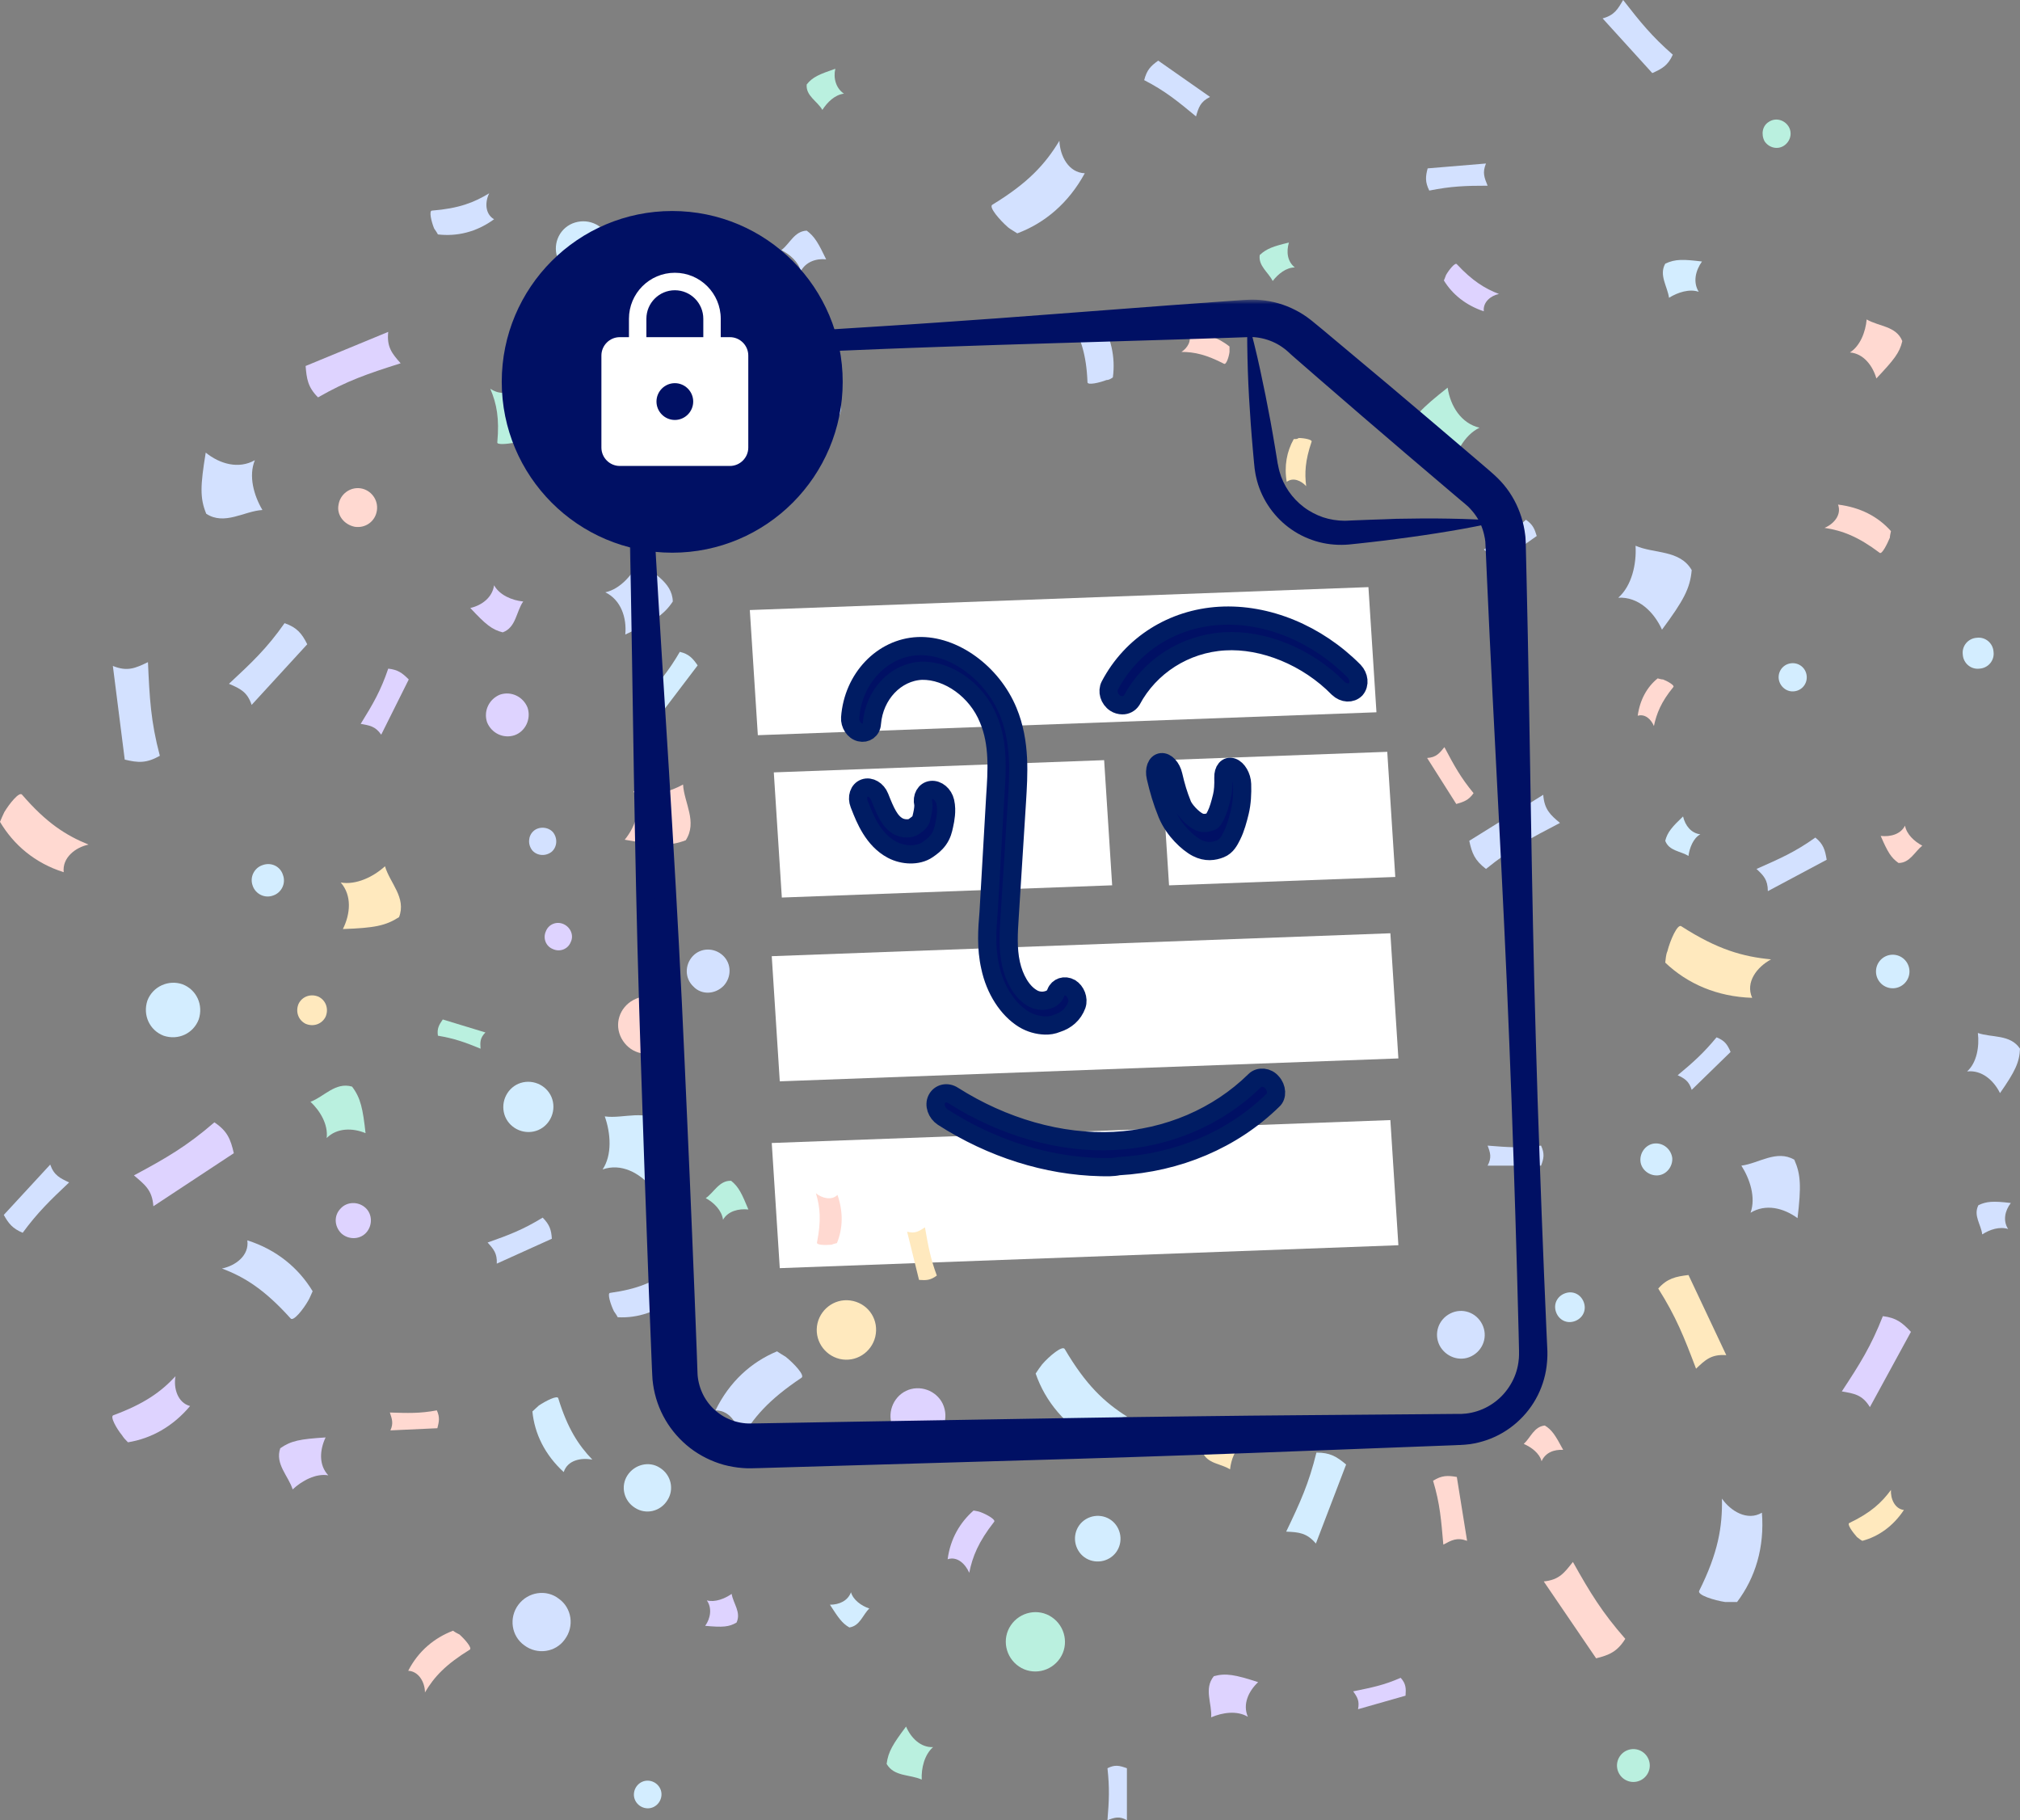 <svg width="222" height="200" viewBox="0 0 222 200" fill="none" xmlns="http://www.w3.org/2000/svg">
<rect x="0" y="0" width="222" height="200" fill="#808080" stroke="none"/>
<rect width="68.054" height="13.779" transform="matrix(0.999 -0.037 0.064 0.998 82.406 67.03)" fill="white"/>
<rect width="68.054" height="13.779" transform="matrix(0.999 -0.037 0.064 0.998 84.816 105.064)" fill="white"/>
<rect width="68.054" height="13.779" transform="matrix(0.999 -0.037 0.064 0.998 84.816 125.59)" fill="white"/>
<rect width="36.34" height="13.779" transform="matrix(0.999 -0.037 0.064 0.998 85.042 84.868)" fill="white"/>
<rect width="24.888" height="13.779" transform="matrix(0.999 -0.037 0.064 0.998 127.598 83.529)" fill="white"/>
<path d="M147.94 160.916L144.617 169.601C143.608 168.412 142.718 168.352 141.353 168.293C142.896 165.08 143.846 162.998 144.676 159.607C146.16 159.607 146.872 160.024 147.94 160.916Z" fill="#D3EDFF"/>
<path d="M200.755 94.468L194.287 97.918C194.287 96.669 193.812 96.193 193.041 95.479C195.592 94.349 197.254 93.635 199.509 92.029C200.399 92.743 200.577 93.397 200.755 94.468Z" fill="#D3E1FF"/>
<path d="M67.888 144.736C70.084 144.855 72.22 144.141 74.179 142.594C73.11 142.059 72.992 140.691 73.407 139.679C71.805 140.869 70.084 141.642 67.058 142.059C66.701 142.059 67.117 143.367 67.473 144.081C67.592 144.26 67.77 144.498 67.888 144.736Z" fill="#D3E1FF"/>
<path d="M57.503 118.918C58.987 118.62 60.47 119.572 60.767 121.059C61.064 122.546 60.114 124.034 58.631 124.331C57.147 124.629 55.663 123.677 55.367 122.19C55.07 120.702 56.02 119.215 57.503 118.918Z" fill="#D3EDFF"/>
<path d="M37.445 132.778C38.157 132.005 39.404 132.005 40.175 132.719C40.947 133.432 40.947 134.682 40.234 135.455C39.522 136.228 38.276 136.228 37.505 135.515C36.733 134.741 36.674 133.551 37.445 132.778Z" fill="#DED3FF"/>
<path d="M33.587 40.214L42.667 36.466C42.489 38.132 43.082 38.846 44.032 39.917C40.471 41.047 38.157 41.82 34.952 43.664C33.825 42.534 33.706 41.642 33.587 40.214Z" fill="#DED3FF"/>
<path d="M97.441 193.814C98.272 195.241 99.993 194.944 101.298 195.539C101.239 194.29 101.595 192.802 102.545 191.97C101.18 192.029 100.112 190.958 99.577 189.709C98.153 191.613 97.619 192.445 97.441 193.814Z" fill="#BAF0DF"/>
<path d="M31.096 96.133C31.452 97.085 30.918 98.096 30.027 98.394C29.078 98.751 28.069 98.215 27.772 97.323C27.416 96.371 27.951 95.36 28.841 95.062C29.79 94.705 30.799 95.181 31.096 96.133Z" fill="#D3EDFF"/>
<path d="M161.473 92.386L169.603 87.329C169.721 88.935 170.374 89.53 171.442 90.422C168.238 92.088 166.101 93.219 163.312 95.479C162.066 94.527 161.769 93.754 161.473 92.386Z" fill="#D3E1FF"/>
<path d="M165.447 74.063C166.16 73.647 167.109 73.944 167.465 74.718C167.88 75.431 167.584 76.383 166.812 76.74C166.1 77.156 165.151 76.859 164.795 76.086C164.439 75.372 164.735 74.48 165.447 74.063Z" fill="#D3EDFF"/>
<path d="M185.566 140.095L189.72 148.9C188.058 148.781 187.405 149.435 186.397 150.387C185.091 146.936 184.201 144.676 182.243 141.582C183.251 140.452 184.142 140.274 185.566 140.095Z" fill="#FFE9BE"/>
<path d="M76.672 73.112L72.696 78.347C72.221 77.335 71.627 77.157 70.737 76.859C72.399 75.015 73.467 73.766 74.713 71.624C75.722 71.862 76.138 72.338 76.672 73.112Z" fill="#D3EDFF"/>
<path d="M175.416 182.213L169.66 173.766C171.381 173.587 171.915 172.814 172.864 171.624C174.763 175.015 176.069 177.156 178.621 180.071C177.73 181.499 176.84 181.856 175.416 182.213Z" fill="#FFD9D1"/>
<path d="M62.725 103.51C62.429 104.283 61.538 104.64 60.767 104.283C59.996 103.986 59.639 103.093 59.996 102.32C60.292 101.547 61.182 101.19 61.954 101.547C62.725 101.904 63.081 102.796 62.725 103.51Z" fill="#DED3FF"/>
<path d="M208.65 94.824C209.896 94.824 210.43 93.575 211.261 92.921C210.371 92.445 209.54 91.671 209.362 90.72C208.887 91.671 207.76 91.969 206.691 91.85C207.463 93.635 207.819 94.23 208.65 94.824Z" fill="#FFD9D1"/>
<path d="M38.691 119.393C36.852 118.858 35.606 120.524 34.122 121.059C35.19 122.07 36.08 123.557 35.902 125.045C37.03 123.914 38.751 123.914 40.175 124.509C39.878 121.832 39.641 120.643 38.691 119.393Z" fill="#BAF0DF"/>
<path d="M181.588 8.031L176.129 2.023C177.434 1.666 177.79 1.011 178.384 0C180.283 2.439 181.529 3.986 183.843 6.008C183.309 7.198 182.657 7.555 181.588 8.031Z" fill="#D3E1FF"/>
<path d="M93.346 178.822C94.533 178.643 94.829 177.394 95.541 176.74C94.651 176.442 93.761 175.788 93.524 174.955C93.168 175.907 92.218 176.323 91.21 176.323C92.1 177.692 92.515 178.346 93.346 178.822Z" fill="#D3EDFF"/>
<path d="M169.364 128.079H163.489C163.963 127.187 163.785 126.651 163.489 125.878C165.744 126.056 167.168 126.175 169.364 125.878C169.779 126.77 169.66 127.306 169.364 128.079Z" fill="#D3E1FF"/>
<path d="M183.784 127.246C183.843 128.198 183.131 129.09 182.181 129.15C181.232 129.209 180.342 128.495 180.283 127.543C180.223 126.592 180.935 125.699 181.885 125.64C182.834 125.58 183.665 126.294 183.784 127.246Z" fill="#D3EDFF"/>
<path d="M138.447 28.019C138.269 29.209 139.397 29.923 139.871 30.875C140.465 30.101 141.355 29.387 142.304 29.387C141.474 28.733 141.355 27.662 141.652 26.651C139.931 27.067 139.219 27.305 138.447 28.019Z" fill="#BAF0DF"/>
<path d="M133.403 184.176C132.276 185.544 133.225 187.21 133.106 188.697C134.353 188.162 135.955 187.924 137.142 188.638C136.548 187.27 137.201 185.842 138.269 184.831C135.717 183.998 134.709 183.819 133.403 184.176Z" fill="#DED3FF"/>
<path d="M65.456 55.026C66.762 56.573 68.601 57.644 70.856 57.941C70.5 56.87 71.39 55.919 72.34 55.562C70.5 55.205 68.898 54.55 66.702 52.766C66.465 52.528 65.871 53.599 65.634 54.312C65.515 54.491 65.456 54.729 65.456 55.026Z" fill="#D3E1FF"/>
<path d="M79.52 41.821C79.876 43.546 81.775 43.903 82.843 44.973C83.258 43.665 84.089 42.237 85.395 41.761C83.97 41.345 83.258 39.857 83.14 38.43C80.825 39.917 80.113 40.571 79.52 41.821Z" fill="#FFD9D1"/>
<path d="M119.338 166.924C120.525 166.211 122.068 166.567 122.78 167.757C123.492 168.947 123.136 170.494 121.949 171.208C120.762 171.921 119.219 171.564 118.507 170.375C117.795 169.185 118.151 167.638 119.338 166.924Z" fill="#D3EDFF"/>
<path d="M0.416 133.492L5.52 127.96C5.935 129.15 6.588 129.447 7.597 129.923C5.52 131.886 4.155 133.195 2.493 135.455C1.366 134.979 0.95 134.444 0.416 133.492Z" fill="#D3E1FF"/>
<path d="M56.554 80.785C55.308 81.201 54.003 80.547 53.528 79.357C53.113 78.108 53.765 76.799 54.952 76.323C56.199 75.907 57.504 76.561 57.979 77.751C58.394 79 57.741 80.369 56.554 80.785Z" fill="#DED3FF"/>
<path d="M85.395 148.483C82.546 149.673 80.173 151.815 78.63 154.968C80.351 154.968 81.241 156.693 81.359 158.299C82.724 155.8 84.505 153.778 88.065 151.398C88.54 151.16 87.234 149.792 86.344 149.078C86.048 148.9 85.751 148.721 85.395 148.483Z" fill="#D3E1FF"/>
<path d="M127.29 6.663L132.986 10.649C131.918 11.184 131.74 11.779 131.444 12.79C129.426 11.125 128.061 9.994 125.747 8.805C126.043 7.674 126.459 7.258 127.29 6.663Z" fill="#D3E1FF"/>
<path d="M25.697 126.711L16.855 132.541C16.736 130.756 15.905 130.161 14.719 129.15C18.279 127.246 20.534 125.937 23.561 123.32C24.985 124.272 25.341 125.164 25.697 126.711Z" fill="#DED3FF"/>
<path d="M160.107 162.285L161.235 169.304C160.107 168.888 159.514 169.245 158.623 169.721C158.386 167.044 158.267 165.259 157.496 162.701C158.445 162.106 159.098 162.106 160.107 162.285Z" fill="#FFD9D1"/>
<path d="M13.709 83.463L12.404 73.171C14.006 73.826 14.896 73.409 16.261 72.755C16.439 76.681 16.558 79.239 17.567 83.046C16.083 83.879 15.193 83.82 13.709 83.463Z" fill="#D3E1FF"/>
<path d="M185.92 62.641C184.615 60.381 181.766 60.857 179.749 59.964C179.867 61.987 179.333 64.367 177.85 65.675C180.045 65.556 181.766 67.222 182.656 69.185C185.03 65.973 185.742 64.664 185.92 62.641Z" fill="#D3E1FF"/>
<path d="M80.944 178.287C81.478 177.156 80.587 176.205 80.409 175.134C79.638 175.669 78.57 176.086 77.68 175.848C78.273 176.68 78.095 177.811 77.502 178.644C79.46 178.822 80.113 178.763 80.944 178.287Z" fill="#DED3FF"/>
<path d="M60.649 136.11L54.596 138.846C54.656 137.716 54.24 137.24 53.587 136.526C55.961 135.693 57.504 135.098 59.64 133.79C60.412 134.563 60.59 135.158 60.649 136.11Z" fill="#D3E1FF"/>
<path d="M183.013 28.971C182.301 30.22 183.25 31.47 183.428 32.719C184.378 32.124 185.683 31.707 186.692 32.064C186.039 30.994 186.336 29.744 187.048 28.733C185.03 28.495 184.14 28.436 183.013 28.971Z" fill="#D3EDFF"/>
<path d="M91.982 136.585C92.635 134.979 92.694 133.194 92.041 131.291C91.388 131.945 90.32 131.648 89.668 131.112C90.142 132.659 90.261 134.146 89.786 136.526C89.727 136.823 90.736 136.823 91.388 136.764C91.507 136.704 91.745 136.645 91.982 136.585Z" fill="#FFD9D1"/>
<path d="M101.001 140.631L99.695 135.336C100.586 135.574 101.001 135.277 101.654 134.86C102.01 136.883 102.247 138.251 102.959 140.155C102.247 140.69 101.773 140.69 101.001 140.631Z" fill="#FFE9BE"/>
<path d="M30.8 159.132C30.206 160.857 31.69 162.166 32.165 163.653C33.174 162.701 34.717 161.868 36.081 162.106C35.013 160.976 35.132 159.31 35.785 157.942C32.996 158.12 31.987 158.299 30.8 159.132Z" fill="#DED3FF"/>
<path d="M44.923 74.658L41.896 80.726C41.243 79.774 40.591 79.715 39.641 79.536C41.006 77.335 41.837 75.907 42.668 73.468C43.736 73.587 44.211 73.944 44.923 74.658Z" fill="#DED3FF"/>
<path d="M34.36 141.88C32.817 139.322 30.384 137.299 27.18 136.288C27.417 137.954 25.874 139.084 24.39 139.381C26.942 140.333 29.138 141.761 31.927 144.854C32.224 145.271 33.351 143.843 33.885 142.891C34.063 142.594 34.182 142.237 34.36 141.88Z" fill="#D3E1FF"/>
<path d="M135.124 38.073C133.937 37.121 132.394 36.526 130.614 36.645C131.029 37.418 130.495 38.251 129.842 38.668C131.267 38.668 132.572 38.965 134.53 39.976C134.768 40.095 135.064 39.203 135.124 38.668C135.124 38.489 135.124 38.251 135.124 38.073Z" fill="#FFD9D1"/>
<path d="M183.012 92.385C183.427 93.516 184.733 93.516 185.563 94.051C185.682 93.159 186.097 92.088 186.869 91.672C185.86 91.553 185.207 90.72 184.97 89.709C183.783 90.839 183.249 91.434 183.012 92.385Z" fill="#D3EDFF"/>
<path d="M33.767 70.791L27.655 77.454C27.18 76.026 26.409 75.669 25.162 75.134C27.655 72.814 29.316 71.267 31.275 68.471C32.639 68.947 33.173 69.602 33.767 70.791Z" fill="#D3E1FF"/>
<path d="M22.669 56.455C24.686 57.763 26.823 56.157 28.84 56.038C27.891 54.432 27.297 52.29 28.01 50.565C26.229 51.577 24.152 50.982 22.61 49.732C22.016 53.361 21.957 54.73 22.669 56.455Z" fill="#D3E1FF"/>
<path d="M158.207 147.829C157.555 146.52 158.089 144.974 159.394 144.319C160.7 143.665 162.243 144.2 162.895 145.509C163.548 146.818 163.014 148.365 161.709 149.019C160.403 149.673 158.86 149.078 158.207 147.829Z" fill="#D3E1FF"/>
<path d="M48.661 112.017L53.349 113.444C52.756 114.039 52.756 114.515 52.815 115.229C51.094 114.515 49.907 114.099 48.127 113.801C48.008 113.028 48.246 112.611 48.661 112.017Z" fill="#BAF0DF"/>
<path d="M207.818 58.358C206.394 56.752 204.436 55.741 202.003 55.443C202.418 56.574 201.528 57.585 200.519 58.001C202.478 58.299 204.198 58.953 206.572 60.738C206.81 60.976 207.403 59.786 207.7 59.072C207.7 58.894 207.759 58.656 207.818 58.358Z" fill="#FFD9D1"/>
<path d="M49.789 179.179C47.771 179.953 45.991 181.38 44.864 183.581C46.05 183.641 46.703 184.89 46.703 185.961C47.712 184.236 49.017 182.867 51.629 181.261C51.925 181.083 51.094 180.131 50.501 179.596C50.264 179.477 50.026 179.358 49.789 179.179Z" fill="#FFD9D1"/>
<path d="M182.181 74.539C180.995 75.491 180.223 76.919 179.986 78.644C180.816 78.406 181.469 79.06 181.766 79.774C182.063 78.406 182.537 77.157 183.902 75.491C184.08 75.312 183.25 74.837 182.775 74.658C182.597 74.658 182.419 74.599 182.181 74.539Z" fill="#FFD9D1"/>
<path d="M122.305 41.464C122.602 39.263 122.127 37.002 120.762 34.86C120.11 35.931 118.745 35.872 117.736 35.336C118.745 37.121 119.397 38.906 119.516 41.999C119.516 42.356 120.822 42.058 121.593 41.761C121.83 41.761 122.068 41.642 122.305 41.464Z" fill="#D3E1FF"/>
<path d="M60.767 91.434C61.301 92.088 61.242 93.04 60.648 93.575C59.996 94.111 59.046 94.051 58.512 93.456C57.978 92.802 58.037 91.85 58.631 91.315C59.224 90.779 60.233 90.839 60.767 91.434Z" fill="#D3E1FF"/>
<path d="M154.469 47.769C155.122 50.149 157.792 50.446 159.454 51.755C159.869 49.911 160.878 47.829 162.599 46.996C160.581 46.52 159.394 44.616 159.098 42.594C156.309 44.795 155.181 45.866 154.469 47.769Z" fill="#BAF0DF"/>
<path d="M72.518 115.408C70.975 116.24 69.136 115.646 68.305 114.099C67.474 112.552 68.068 110.708 69.611 109.875C71.153 109.042 72.993 109.637 73.824 111.184C74.595 112.731 74.002 114.634 72.518 115.408Z" fill="#FFD9D1"/>
<path d="M160.047 88.341L156.843 83.284C157.852 83.225 158.208 82.749 158.742 82.094C159.81 84.117 160.522 85.426 161.946 87.151C161.412 87.924 160.878 88.103 160.047 88.341Z" fill="#FFD9D1"/>
<path d="M96.195 146.877C95.779 148.602 94.058 149.732 92.278 149.316C90.557 148.9 89.43 147.174 89.845 145.39C90.26 143.665 91.981 142.534 93.762 142.951C95.542 143.367 96.61 145.092 96.195 146.877Z" fill="#FFE9BE"/>
<path d="M169.778 156.633C168.591 156.752 168.235 157.942 167.464 158.655C168.294 159.012 169.184 159.667 169.422 160.559C169.837 159.607 170.787 159.25 171.796 159.31C170.905 157.644 170.549 157.109 169.778 156.633Z" fill="#FFD9D1"/>
<path d="M20.058 108.15C21.601 108.745 22.372 110.411 21.838 112.017C21.245 113.564 19.583 114.337 17.981 113.802C16.438 113.207 15.667 111.541 16.201 109.935C16.794 108.388 18.515 107.615 20.058 108.15Z" fill="#D3EDFF"/>
<path d="M88.658 9.281C88.539 10.53 89.844 11.125 90.379 12.077C90.913 11.244 91.743 10.411 92.752 10.292C91.862 9.697 91.565 8.567 91.803 7.556C90.082 8.151 89.31 8.448 88.658 9.281Z" fill="#BAF0DF"/>
<path d="M88.659 25.342C87.294 25.402 86.819 26.77 85.87 27.484C86.819 27.96 87.769 28.793 88.006 29.804C88.54 28.793 89.668 28.376 90.795 28.495C89.964 26.77 89.549 25.997 88.659 25.342Z" fill="#D3E1FF"/>
<path d="M132.157 159.548C132.691 160.857 134.174 160.797 135.183 161.452C135.302 160.381 135.717 159.191 136.667 158.596C135.48 158.477 134.768 157.466 134.412 156.395C132.869 157.882 132.394 158.537 132.157 159.548Z" fill="#FFE9BE"/>
<path d="M204.673 169.304C206.453 168.828 208.056 167.698 209.242 165.913C208.234 165.794 207.759 164.664 207.818 163.712C206.809 165.08 205.623 166.21 203.249 167.341C202.952 167.46 203.605 168.352 204.08 168.887C204.258 169.006 204.436 169.185 204.673 169.304Z" fill="#FFE9BE"/>
<path d="M190.193 115.586L185.92 119.75C185.623 118.799 185.149 118.501 184.377 118.144C186.098 116.716 187.226 115.705 188.65 113.98C189.54 114.337 189.837 114.753 190.193 115.586Z" fill="#D3E1FF"/>
<path d="M73.941 66.092C73.882 63.831 71.508 62.998 70.321 61.511C69.55 63.117 68.185 64.724 66.523 65.081C68.244 65.913 68.897 67.876 68.719 69.721C71.924 68.233 72.992 67.52 73.941 66.092Z" fill="#D3E1FF"/>
<path d="M222 115.229C220.932 113.623 218.914 114.039 217.371 113.504C217.549 114.991 217.252 116.776 216.184 117.728C217.787 117.549 219.092 118.679 219.804 120.107C221.466 117.728 221.941 116.716 222 115.229Z" fill="#D3E1FF"/>
<path d="M72.992 33.73L78.689 34.623C78.095 35.396 78.214 35.931 78.332 36.764C76.196 36.229 74.831 35.931 72.636 35.872C72.398 34.98 72.576 34.504 72.992 33.73Z" fill="#FFE9BE"/>
<path d="M48.127 25.759C50.204 25.997 52.34 25.521 54.298 24.093C53.29 23.498 53.29 22.19 53.764 21.238C52.103 22.249 50.441 22.904 47.474 23.141C47.118 23.141 47.415 24.391 47.712 25.105C47.83 25.283 48.008 25.521 48.127 25.759Z" fill="#D3E1FF"/>
<path d="M183.012 105.771C185.445 108.091 188.708 109.519 192.566 109.638C191.794 107.912 193.1 106.247 194.643 105.414C191.557 105.116 188.768 104.343 184.792 101.785C184.376 101.428 183.546 103.332 183.249 104.522C183.071 104.938 183.071 105.354 183.012 105.771Z" fill="#FFE9BE"/>
<path d="M209.849 106.864C209.914 105.848 209.146 104.971 208.132 104.905C207.118 104.84 206.243 105.61 206.177 106.627C206.112 107.643 206.88 108.52 207.894 108.586C208.908 108.651 209.783 107.88 209.849 106.864Z" fill="#D3EDFF"/>
<path d="M63.202 24.45C64.804 23.974 66.465 24.807 66.999 26.413C67.474 28.019 66.643 29.685 65.041 30.221C63.439 30.696 61.777 29.863 61.243 28.257C60.709 26.651 61.599 24.926 63.202 24.45Z" fill="#D3EDFF"/>
<path d="M194.406 13.385C195.118 12.909 196.068 13.147 196.542 13.861C197.017 14.575 196.78 15.526 196.068 16.002C195.356 16.478 194.406 16.24 193.931 15.526C193.516 14.753 193.694 13.801 194.406 13.385Z" fill="#BAF0DF"/>
<path d="M195.476 74.301C195.535 73.468 196.247 72.813 197.137 72.873C197.968 72.932 198.621 73.646 198.561 74.539C198.502 75.371 197.79 76.026 196.9 75.966C196.069 75.907 195.416 75.133 195.476 74.301Z" fill="#D3EDFF"/>
<path d="M71.093 198.691C70.262 198.632 69.61 197.918 69.669 197.085C69.728 196.252 70.44 195.598 71.271 195.658C72.102 195.717 72.755 196.431 72.695 197.264C72.636 198.097 71.924 198.751 71.093 198.691Z" fill="#D3EDFF"/>
<path d="M158.682 30.815C159.632 32.362 161.115 33.551 163.073 34.206C162.955 33.194 163.845 32.481 164.735 32.302C163.192 31.707 161.827 30.874 160.106 29.03C159.928 28.792 159.216 29.685 158.919 30.22C158.86 30.339 158.801 30.577 158.682 30.815Z" fill="#DED3FF"/>
<path d="M181.231 193.457C181.528 194.408 180.994 195.42 180.044 195.717C179.095 196.015 178.086 195.479 177.789 194.527C177.493 193.576 178.027 192.564 178.976 192.267C179.926 191.969 180.935 192.505 181.231 193.457Z" fill="#BAF0DF"/>
<path d="M80.35 129.744C79.045 129.685 78.451 131.053 77.561 131.648C78.451 132.124 79.341 133.016 79.46 134.027C79.994 133.075 81.181 132.778 82.249 132.897C81.537 131.172 81.181 130.398 80.35 129.744Z" fill="#BAF0DF"/>
<path d="M14.065 158.477C16.617 158.061 18.991 156.752 20.89 154.492C19.525 154.135 19.05 152.528 19.287 151.22C17.685 152.945 15.846 154.254 12.463 155.503C12.048 155.622 12.819 156.99 13.412 157.704C13.591 158.001 13.828 158.239 14.065 158.477Z" fill="#DED3FF"/>
<path d="M43.855 100.774C44.685 98.632 42.846 97.026 42.312 95.182C41.006 96.371 39.107 97.264 37.446 96.966C38.692 98.394 38.514 100.417 37.683 102.082C41.125 101.963 42.371 101.725 43.855 100.774Z" fill="#FFE9BE"/>
<path d="M72.874 123.498C71.034 121.773 68.542 122.963 66.465 122.666C67.118 124.51 67.296 126.889 66.228 128.495C68.245 127.782 70.263 128.852 71.628 130.459C72.814 127.068 73.23 125.521 72.874 123.498Z" fill="#D3EDFF"/>
<path d="M209.065 37.478C208.412 35.812 206.453 35.872 205.148 35.099C205.029 36.467 204.436 38.014 203.308 38.727C204.792 38.846 205.801 40.155 206.216 41.583C208.115 39.56 208.768 38.787 209.065 37.478Z" fill="#FFD9D1"/>
<path d="M215.711 71.922C215.592 70.97 216.304 70.137 217.254 70.077C218.203 69.958 219.034 70.672 219.093 71.624C219.212 72.576 218.5 73.409 217.55 73.468C216.601 73.587 215.77 72.873 215.711 71.922Z" fill="#D3EDFF"/>
<path d="M217.432 132.422C216.839 133.552 217.729 134.563 217.848 135.634C218.678 135.099 219.747 134.742 220.696 135.039C220.103 134.147 220.34 133.016 220.993 132.184C219.035 131.946 218.322 132.005 217.432 132.422Z" fill="#D3E1FF"/>
<path d="M61.421 175.669C62.845 176.681 63.142 178.703 62.074 180.131C61.065 181.559 59.047 181.856 57.623 180.785C56.199 179.774 55.902 177.752 56.97 176.324C58.038 174.896 60.056 174.599 61.421 175.669Z" fill="#D3E1FF"/>
<path d="M168.889 58.894L164.26 62.165C164.141 61.214 163.726 60.916 163.073 60.381C164.913 59.251 166.159 58.537 167.702 57.109C168.473 57.644 168.651 58.12 168.889 58.894Z" fill="#D3E1FF"/>
<path d="M0 90.303C1.484 92.802 3.798 94.825 7.002 95.836C6.824 94.23 8.308 93.099 9.732 92.802C7.24 91.791 5.103 90.422 2.433 87.329C2.136 86.913 1.009 88.34 0.475 89.233C0.297 89.59 0.178 89.887 0 90.303Z" fill="#FFD9D1"/>
<path d="M156.901 18.501L163.31 17.965C162.895 18.977 163.132 19.512 163.488 20.404C161.055 20.404 159.453 20.464 157.079 20.94C156.605 19.988 156.664 19.393 156.901 18.501Z" fill="#D3E1FF"/>
<path d="M57.088 48.364C57.622 46.52 57.444 44.557 56.494 42.594C55.842 43.427 54.655 43.248 53.883 42.713C54.595 44.378 54.892 45.985 54.655 48.602C54.595 48.9 55.723 48.781 56.435 48.662C56.613 48.543 56.85 48.424 57.088 48.364Z" fill="#BAF0DF"/>
<path d="M190.906 176.026C192.923 173.349 193.932 170.018 193.636 166.211C192.033 167.163 190.194 166.032 189.244 164.664C189.304 167.757 188.829 170.613 186.752 174.777C186.455 175.253 188.413 175.848 189.6 176.026C190.016 176.026 190.431 176.026 190.906 176.026Z" fill="#D3E1FF"/>
<path d="M142.185 48.245C141.413 49.613 141.117 51.219 141.413 52.944C142.125 52.409 143.016 52.826 143.55 53.42C143.372 51.993 143.431 50.624 144.143 48.542C144.262 48.304 143.312 48.126 142.719 48.126C142.6 48.245 142.422 48.245 142.185 48.245Z" fill="#FFE9BE"/>
<path d="M197.195 127.424C195.236 126.294 193.278 127.84 191.379 128.078C192.329 129.566 192.981 131.588 192.388 133.254C194.05 132.242 196.008 132.718 197.551 133.849C197.966 130.339 197.907 129.03 197.195 127.424Z" fill="#D3E1FF"/>
<path d="M113.82 150.922C114.888 154.016 117.083 156.633 120.288 158.418C120.407 156.633 122.246 155.741 123.908 155.681C121.356 154.075 119.338 152.172 117.024 148.245C116.787 147.769 115.303 149.019 114.532 149.911C114.294 150.208 114.057 150.565 113.82 150.922Z" fill="#D3EDFF"/>
<path d="M58.512 155.086C58.749 157.525 59.877 159.845 61.954 161.749C62.369 160.44 63.853 160.143 65.099 160.381C63.556 158.775 62.369 156.931 61.36 153.659C61.301 153.242 59.936 153.956 59.224 154.432C58.987 154.67 58.749 154.848 58.512 155.086Z" fill="#D3EDFF"/>
<path d="M32.816 110.291C33.232 109.458 34.181 109.161 35.012 109.518C35.843 109.934 36.14 110.886 35.784 111.719C35.368 112.552 34.419 112.849 33.588 112.492C32.757 112.076 32.46 111.124 32.816 110.291Z" fill="#FFE9BE"/>
<path d="M48.068 156.93L42.905 157.168C43.261 156.395 43.083 155.919 42.846 155.205C44.804 155.265 46.11 155.324 48.009 154.967C48.365 155.741 48.246 156.217 48.068 156.93Z" fill="#FFD9D1"/>
<path d="M172.152 142.058C173.042 141.821 173.873 142.356 174.11 143.248C174.347 144.141 173.813 144.973 172.923 145.211C172.033 145.449 171.202 144.914 170.965 144.022C170.728 143.129 171.262 142.296 172.152 142.058Z" fill="#D3EDFF"/>
<path d="M111.801 25.64C114.828 24.509 117.439 22.308 119.219 19.037C117.439 18.977 116.489 17.133 116.43 15.467C114.887 18.025 112.988 20.107 109.072 22.487C108.597 22.725 109.902 24.212 110.792 24.985C111.089 25.223 111.445 25.402 111.801 25.64Z" fill="#D3E1FF"/>
<path d="M75.365 92.326C76.671 90.303 75.187 88.221 75.068 86.199C73.466 87.091 71.33 87.626 69.609 86.913C70.558 88.697 69.906 90.72 68.659 92.267C72.338 92.921 73.644 92.98 75.365 92.326Z" fill="#FFD9D1"/>
<path d="M106.995 165.973C105.512 167.281 104.444 169.066 104.147 171.327C105.215 170.97 106.105 171.862 106.521 172.814C106.877 171.029 107.529 169.423 109.25 167.222C109.488 166.984 108.42 166.389 107.767 166.151C107.47 166.032 107.233 166.032 106.995 165.973Z" fill="#DED3FF"/>
<path d="M102.188 158.299C100.704 159.013 98.865 158.358 98.153 156.871C97.441 155.384 98.093 153.54 99.577 152.826C101.06 152.112 102.9 152.766 103.612 154.254C104.324 155.8 103.671 157.585 102.188 158.299Z" fill="#DED3FF"/>
<path d="M72.517 161.274C73.763 162.047 74.119 163.653 73.348 164.843C72.576 166.092 70.974 166.449 69.787 165.676C68.541 164.902 68.185 163.296 68.957 162.106C69.728 160.917 71.33 160.5 72.517 161.274Z" fill="#D3EDFF"/>
<path d="M123.848 194.289V200C123.017 199.524 122.483 199.703 121.712 200C121.89 197.799 121.949 196.431 121.712 194.289C122.542 193.873 123.017 193.992 123.848 194.289Z" fill="#D3E1FF"/>
<path d="M210.013 146.341L205.503 154.61C204.672 153.242 203.782 153.123 202.417 152.885C204.375 149.911 205.621 147.948 206.927 144.616C208.411 144.795 209.063 145.33 210.013 146.341Z" fill="#DED3FF"/>
<path d="M92.396 44.498C92.574 45.568 91.862 46.58 90.793 46.758C89.725 46.937 88.716 46.223 88.538 45.152C88.36 44.081 89.072 43.07 90.141 42.891C91.209 42.772 92.218 43.486 92.396 44.498Z" fill="#D3EDFF"/>
<path d="M111.98 183.105C110.496 182.094 110.081 180.071 111.09 178.584C112.099 177.097 114.116 176.681 115.6 177.692C117.083 178.703 117.499 180.726 116.49 182.213C115.481 183.7 113.463 184.117 111.98 183.105Z" fill="#BAF0DF"/>
<path d="M37.208 55.443C37.386 54.313 38.454 53.48 39.641 53.658C40.769 53.837 41.599 54.908 41.421 56.097C41.243 57.287 40.175 58.061 38.988 57.882C37.801 57.644 36.971 56.573 37.208 55.443Z" fill="#FFD9D1"/>
<path d="M154.47 186.318L149.248 187.805C149.426 186.913 149.189 186.496 148.714 185.842C150.732 185.425 152.037 185.187 153.936 184.354C154.53 185.009 154.53 185.544 154.47 186.318Z" fill="#DED3FF"/>
<path d="M55.249 69.482C56.732 68.947 56.732 67.162 57.504 66.091C56.258 65.972 54.893 65.377 54.299 64.307C54.121 65.615 52.994 66.508 51.688 66.805C53.35 68.59 54.062 69.185 55.249 69.482Z" fill="#DED3FF"/>
<path d="M76.196 108.388C75.246 107.495 75.246 106.008 76.137 105.056C77.027 104.105 78.51 104.105 79.46 104.997C80.409 105.889 80.409 107.376 79.519 108.328C78.57 109.28 77.086 109.34 76.196 108.388Z" fill="#D3E1FF"/>
<mask id="path-114-outside-1" maskUnits="userSpaceOnUse" x="68.902" y="32.924" width="102" height="129" fill="black">
<rect fill="white" x="68.902" y="32.924" width="102" height="129"/>
<path d="M77.923 37.952C82.166 37.737 86.4 37.494 90.643 37.242C92.76 37.111 94.877 36.98 97.003 36.84L100.183 36.634L103.363 36.419L109.714 35.971L116.064 35.494L128.756 34.532L135.107 34.074L136.692 33.962L136.888 33.952C136.953 33.952 137.019 33.943 137.093 33.943C137.243 33.934 137.392 33.924 137.541 33.924C137.839 33.924 138.138 33.934 138.436 33.962C139.649 34.065 140.824 34.401 141.896 34.952C142.437 35.223 142.94 35.55 143.416 35.924L143.593 36.064L143.752 36.195L144.059 36.447L144.675 36.952L147.118 38.998L152.005 43.091C155.25 45.829 158.495 48.585 161.722 51.342L162.934 52.379L163.233 52.641L163.382 52.772L163.55 52.921C163.662 53.024 163.774 53.127 163.886 53.239C163.988 53.351 164.1 53.454 164.203 53.566C165.033 54.463 165.676 55.528 166.096 56.677C166.31 57.247 166.459 57.845 166.562 58.443C166.59 58.593 166.609 58.742 166.627 58.892C166.646 59.041 166.665 59.191 166.665 59.35L166.674 59.574L166.683 59.686V59.789L166.693 60.191L166.767 63.377C167.168 80.393 167.289 97.409 167.793 114.424C167.914 118.676 168.045 122.927 168.203 127.179L168.436 133.552L168.688 139.924L168.959 146.297L169.033 147.895L169.052 148.297L169.061 148.502V148.717V148.932L169.052 149.147L169.043 149.362C169.043 149.437 169.033 149.502 169.024 149.577C168.94 150.708 168.623 151.829 168.119 152.847C167.103 154.894 165.275 156.52 163.102 157.276C162.561 157.463 162.002 157.604 161.433 157.688C161.293 157.706 161.144 157.725 161.004 157.734C160.864 157.753 160.715 157.753 160.575 157.762L160.463 157.772H160.361L160.165 157.781L159.764 157.8L156.584 157.921L143.854 158.407L137.494 158.65L131.125 158.874C122.639 159.173 114.152 159.416 105.666 159.659L92.937 160.033L86.567 160.22L83.388 160.313L82.585 160.332C82.427 160.332 82.278 160.332 82.119 160.332L81.653 160.304C81.028 160.257 80.413 160.145 79.806 159.986C78.603 159.65 77.457 159.08 76.468 158.323C75.479 157.557 74.631 156.604 73.997 155.52C73.362 154.436 72.943 153.23 72.766 151.978L72.71 151.511C72.7 151.352 72.691 151.203 72.682 151.044L72.644 150.24L72.579 148.642C72.402 144.391 72.243 140.139 72.094 135.888C71.936 131.636 71.787 127.385 71.647 123.133C71.507 118.881 71.358 114.63 71.236 110.378C70.975 101.866 70.807 93.353 70.658 84.85C70.518 76.337 70.406 67.834 70.22 59.322L70.145 56.135L70.071 52.949L69.903 46.558C69.884 45.464 70.08 44.38 70.472 43.362C70.863 42.353 71.451 41.409 72.188 40.624C72.924 39.83 73.82 39.185 74.799 38.727C75.778 38.269 76.841 38.008 77.923 37.952ZM77.941 38.232C76.897 38.288 75.871 38.55 74.929 38.989C73.978 39.447 73.12 40.073 72.421 40.839C71.721 41.605 71.162 42.512 70.798 43.493C70.444 44.465 70.276 45.511 70.313 46.548C70.406 48.669 70.518 50.8 70.63 52.921L70.798 56.107L70.975 59.294C71.451 67.787 72.001 76.281 72.523 84.775C73.036 93.269 73.53 101.763 73.941 110.266C74.146 114.518 74.332 118.769 74.519 123.011C74.715 127.263 74.892 131.515 75.069 135.766C75.246 140.018 75.414 144.269 75.573 148.521L75.629 150.119L75.657 150.904C75.666 151.016 75.666 151.119 75.675 151.231L75.713 151.558C75.834 152.418 76.123 153.258 76.552 154.015C76.99 154.772 77.568 155.445 78.258 155.978C78.948 156.52 79.741 156.921 80.571 157.155C80.991 157.276 81.42 157.351 81.858 157.389L82.184 157.407C82.296 157.407 82.408 157.407 82.511 157.407L83.294 157.398L86.474 157.342L92.844 157.23L105.582 157.015C114.069 156.875 122.564 156.716 131.05 156.622L137.42 156.548L143.789 156.492L156.528 156.389L159.708 156.361H160.109H160.305H160.407H160.5C160.622 156.351 160.743 156.361 160.864 156.342C160.985 156.333 161.107 156.323 161.228 156.314C161.713 156.258 162.188 156.155 162.655 156.006C163.587 155.707 164.454 155.23 165.21 154.595C165.965 153.969 166.59 153.184 167.056 152.315C167.523 151.446 167.812 150.483 167.905 149.493C167.914 149.427 167.924 149.371 167.924 149.306L167.933 149.119L167.942 148.932V148.745V148.558V148.362L167.933 147.96L167.896 146.363L167.728 139.98L167.541 133.598L167.336 127.216C167.196 122.965 167.047 118.713 166.87 114.462C166.208 97.455 165.173 80.468 164.417 63.471L164.277 60.284L164.259 59.882V59.78L164.249 59.696L164.24 59.527C164.24 59.415 164.221 59.303 164.203 59.191C164.193 59.079 164.175 58.967 164.147 58.855C164.063 58.406 163.942 57.967 163.783 57.546C163.624 57.126 163.419 56.715 163.177 56.332C162.934 55.949 162.655 55.593 162.347 55.257C162.272 55.173 162.188 55.098 162.114 55.014C162.039 54.93 161.946 54.855 161.862 54.781L161.731 54.668L161.582 54.538L161.274 54.285L160.062 53.257C156.817 50.51 153.59 47.754 150.364 44.978L145.542 40.811L143.136 38.718L142.539 38.195L142.269 37.942L142.12 37.812L141.989 37.699C141.635 37.41 141.262 37.148 140.852 36.924C140.05 36.485 139.154 36.195 138.24 36.083C138.007 36.055 137.783 36.036 137.55 36.036C137.438 36.036 137.317 36.036 137.205 36.036C137.149 36.036 137.075 36.036 137.009 36.045L136.814 36.055L135.219 36.111L128.85 36.316L116.12 36.7L109.751 36.896L103.381 37.111L100.201 37.223L97.022 37.344C94.905 37.428 92.778 37.513 90.661 37.606C86.418 37.802 82.175 38.008 77.941 38.232Z"/>
</mask>
<path d="M77.923 37.952C82.166 37.737 86.4 37.494 90.643 37.242C92.76 37.111 94.877 36.98 97.003 36.84L100.183 36.634L103.363 36.419L109.714 35.971L116.064 35.494L128.756 34.532L135.107 34.074L136.692 33.962L136.888 33.952C136.953 33.952 137.019 33.943 137.093 33.943C137.243 33.934 137.392 33.924 137.541 33.924C137.839 33.924 138.138 33.934 138.436 33.962C139.649 34.065 140.824 34.401 141.896 34.952C142.437 35.223 142.94 35.55 143.416 35.924L143.593 36.064L143.752 36.195L144.059 36.447L144.675 36.952L147.118 38.998L152.005 43.091C155.25 45.829 158.495 48.585 161.722 51.342L162.934 52.379L163.233 52.641L163.382 52.772L163.55 52.921C163.662 53.024 163.774 53.127 163.886 53.239C163.988 53.351 164.1 53.454 164.203 53.566C165.033 54.463 165.676 55.528 166.096 56.677C166.31 57.247 166.459 57.845 166.562 58.443C166.59 58.593 166.609 58.742 166.627 58.892C166.646 59.041 166.665 59.191 166.665 59.35L166.674 59.574L166.683 59.686V59.789L166.693 60.191L166.767 63.377C167.168 80.393 167.289 97.409 167.793 114.424C167.914 118.676 168.045 122.927 168.203 127.179L168.436 133.552L168.688 139.924L168.959 146.297L169.033 147.895L169.052 148.297L169.061 148.502V148.717V148.932L169.052 149.147L169.043 149.362C169.043 149.437 169.033 149.502 169.024 149.577C168.94 150.708 168.623 151.829 168.119 152.847C167.103 154.894 165.275 156.52 163.102 157.276C162.561 157.463 162.002 157.604 161.433 157.688C161.293 157.706 161.144 157.725 161.004 157.734C160.864 157.753 160.715 157.753 160.575 157.762L160.463 157.772H160.361L160.165 157.781L159.764 157.8L156.584 157.921L143.854 158.407L137.494 158.65L131.125 158.874C122.639 159.173 114.152 159.416 105.666 159.659L92.937 160.033L86.567 160.22L83.388 160.313L82.585 160.332C82.427 160.332 82.278 160.332 82.119 160.332L81.653 160.304C81.028 160.257 80.413 160.145 79.806 159.986C78.603 159.65 77.457 159.08 76.468 158.323C75.479 157.557 74.631 156.604 73.997 155.52C73.362 154.436 72.943 153.23 72.766 151.978L72.71 151.511C72.7 151.352 72.691 151.203 72.682 151.044L72.644 150.24L72.579 148.642C72.402 144.391 72.243 140.139 72.094 135.888C71.936 131.636 71.787 127.385 71.647 123.133C71.507 118.881 71.358 114.63 71.236 110.378C70.975 101.866 70.807 93.353 70.658 84.85C70.518 76.337 70.406 67.834 70.22 59.322L70.145 56.135L70.071 52.949L69.903 46.558C69.884 45.464 70.08 44.38 70.472 43.362C70.863 42.353 71.451 41.409 72.188 40.624C72.924 39.83 73.82 39.185 74.799 38.727C75.778 38.269 76.841 38.008 77.923 37.952ZM77.941 38.232C76.897 38.288 75.871 38.55 74.929 38.989C73.978 39.447 73.12 40.073 72.421 40.839C71.721 41.605 71.162 42.512 70.798 43.493C70.444 44.465 70.276 45.511 70.313 46.548C70.406 48.669 70.518 50.8 70.63 52.921L70.798 56.107L70.975 59.294C71.451 67.787 72.001 76.281 72.523 84.775C73.036 93.269 73.53 101.763 73.941 110.266C74.146 114.518 74.332 118.769 74.519 123.011C74.715 127.263 74.892 131.515 75.069 135.766C75.246 140.018 75.414 144.269 75.573 148.521L75.629 150.119L75.657 150.904C75.666 151.016 75.666 151.119 75.675 151.231L75.713 151.558C75.834 152.418 76.123 153.258 76.552 154.015C76.99 154.772 77.568 155.445 78.258 155.978C78.948 156.52 79.741 156.921 80.571 157.155C80.991 157.276 81.42 157.351 81.858 157.389L82.184 157.407C82.296 157.407 82.408 157.407 82.511 157.407L83.294 157.398L86.474 157.342L92.844 157.23L105.582 157.015C114.069 156.875 122.564 156.716 131.05 156.622L137.42 156.548L143.789 156.492L156.528 156.389L159.708 156.361H160.109H160.305H160.407H160.5C160.622 156.351 160.743 156.361 160.864 156.342C160.985 156.333 161.107 156.323 161.228 156.314C161.713 156.258 162.188 156.155 162.655 156.006C163.587 155.707 164.454 155.23 165.21 154.595C165.965 153.969 166.59 153.184 167.056 152.315C167.523 151.446 167.812 150.483 167.905 149.493C167.914 149.427 167.924 149.371 167.924 149.306L167.933 149.119L167.942 148.932V148.745V148.558V148.362L167.933 147.96L167.896 146.363L167.728 139.98L167.541 133.598L167.336 127.216C167.196 122.965 167.047 118.713 166.87 114.462C166.208 97.455 165.173 80.468 164.417 63.471L164.277 60.284L164.259 59.882V59.78L164.249 59.696L164.24 59.527C164.24 59.415 164.221 59.303 164.203 59.191C164.193 59.079 164.175 58.967 164.147 58.855C164.063 58.406 163.942 57.967 163.783 57.546C163.624 57.126 163.419 56.715 163.177 56.332C162.934 55.949 162.655 55.593 162.347 55.257C162.272 55.173 162.188 55.098 162.114 55.014C162.039 54.93 161.946 54.855 161.862 54.781L161.731 54.668L161.582 54.538L161.274 54.285L160.062 53.257C156.817 50.51 153.59 47.754 150.364 44.978L145.542 40.811L143.136 38.718L142.539 38.195L142.269 37.942L142.12 37.812L141.989 37.699C141.635 37.41 141.262 37.148 140.852 36.924C140.05 36.485 139.154 36.195 138.24 36.083C138.007 36.055 137.783 36.036 137.55 36.036C137.438 36.036 137.317 36.036 137.205 36.036C137.149 36.036 137.075 36.036 137.009 36.045L136.814 36.055L135.219 36.111L128.85 36.316L116.12 36.7L109.751 36.896L103.381 37.111L100.201 37.223L97.022 37.344C94.905 37.428 92.778 37.513 90.661 37.606C86.418 37.802 82.175 38.008 77.941 38.232Z" fill="#001064"/>
<path d="M77.923 37.952C82.166 37.737 86.4 37.494 90.643 37.242C92.76 37.111 94.877 36.98 97.003 36.84L100.183 36.634L103.363 36.419L109.714 35.971L116.064 35.494L128.756 34.532L135.107 34.074L136.692 33.962L136.888 33.952C136.953 33.952 137.019 33.943 137.093 33.943C137.243 33.934 137.392 33.924 137.541 33.924C137.839 33.924 138.138 33.934 138.436 33.962C139.649 34.065 140.824 34.401 141.896 34.952C142.437 35.223 142.94 35.55 143.416 35.924L143.593 36.064L143.752 36.195L144.059 36.447L144.675 36.952L147.118 38.998L152.005 43.091C155.25 45.829 158.495 48.585 161.722 51.342L162.934 52.379L163.233 52.641L163.382 52.772L163.55 52.921C163.662 53.024 163.774 53.127 163.886 53.239C163.988 53.351 164.1 53.454 164.203 53.566C165.033 54.463 165.676 55.528 166.096 56.677C166.31 57.247 166.459 57.845 166.562 58.443C166.59 58.593 166.609 58.742 166.627 58.892C166.646 59.041 166.665 59.191 166.665 59.35L166.674 59.574L166.683 59.686V59.789L166.693 60.191L166.767 63.377C167.168 80.393 167.289 97.409 167.793 114.424C167.914 118.676 168.045 122.927 168.203 127.179L168.436 133.552L168.688 139.924L168.959 146.297L169.033 147.895L169.052 148.297L169.061 148.502V148.717V148.932L169.052 149.147L169.043 149.362C169.043 149.437 169.033 149.502 169.024 149.577C168.94 150.708 168.623 151.829 168.119 152.847C167.103 154.894 165.275 156.52 163.102 157.276C162.561 157.463 162.002 157.604 161.433 157.688C161.293 157.706 161.144 157.725 161.004 157.734C160.864 157.753 160.715 157.753 160.575 157.762L160.463 157.772H160.361L160.165 157.781L159.764 157.8L156.584 157.921L143.854 158.407L137.494 158.65L131.125 158.874C122.639 159.173 114.152 159.416 105.666 159.659L92.937 160.033L86.567 160.22L83.388 160.313L82.585 160.332C82.427 160.332 82.278 160.332 82.119 160.332L81.653 160.304C81.028 160.257 80.413 160.145 79.806 159.986C78.603 159.65 77.457 159.08 76.468 158.323C75.479 157.557 74.631 156.604 73.997 155.52C73.362 154.436 72.943 153.23 72.766 151.978L72.71 151.511C72.7 151.352 72.691 151.203 72.682 151.044L72.644 150.24L72.579 148.642C72.402 144.391 72.243 140.139 72.094 135.888C71.936 131.636 71.787 127.385 71.647 123.133C71.507 118.881 71.358 114.63 71.236 110.378C70.975 101.866 70.807 93.353 70.658 84.85C70.518 76.337 70.406 67.834 70.22 59.322L70.145 56.135L70.071 52.949L69.903 46.558C69.884 45.464 70.08 44.38 70.472 43.362C70.863 42.353 71.451 41.409 72.188 40.624C72.924 39.83 73.82 39.185 74.799 38.727C75.778 38.269 76.841 38.008 77.923 37.952ZM77.941 38.232C76.897 38.288 75.871 38.55 74.929 38.989C73.978 39.447 73.12 40.073 72.421 40.839C71.721 41.605 71.162 42.512 70.798 43.493C70.444 44.465 70.276 45.511 70.313 46.548C70.406 48.669 70.518 50.8 70.63 52.921L70.798 56.107L70.975 59.294C71.451 67.787 72.001 76.281 72.523 84.775C73.036 93.269 73.53 101.763 73.941 110.266C74.146 114.518 74.332 118.769 74.519 123.011C74.715 127.263 74.892 131.515 75.069 135.766C75.246 140.018 75.414 144.269 75.573 148.521L75.629 150.119L75.657 150.904C75.666 151.016 75.666 151.119 75.675 151.231L75.713 151.558C75.834 152.418 76.123 153.258 76.552 154.015C76.99 154.772 77.568 155.445 78.258 155.978C78.948 156.52 79.741 156.921 80.571 157.155C80.991 157.276 81.42 157.351 81.858 157.389L82.184 157.407C82.296 157.407 82.408 157.407 82.511 157.407L83.294 157.398L86.474 157.342L92.844 157.23L105.582 157.015C114.069 156.875 122.564 156.716 131.05 156.622L137.42 156.548L143.789 156.492L156.528 156.389L159.708 156.361H160.109H160.305H160.407H160.5C160.622 156.351 160.743 156.361 160.864 156.342C160.985 156.333 161.107 156.323 161.228 156.314C161.713 156.258 162.188 156.155 162.655 156.006C163.587 155.707 164.454 155.23 165.21 154.595C165.965 153.969 166.59 153.184 167.056 152.315C167.523 151.446 167.812 150.483 167.905 149.493C167.914 149.427 167.924 149.371 167.924 149.306L167.933 149.119L167.942 148.932V148.745V148.558V148.362L167.933 147.96L167.896 146.363L167.728 139.98L167.541 133.598L167.336 127.216C167.196 122.965 167.047 118.713 166.87 114.462C166.208 97.455 165.173 80.468 164.417 63.471L164.277 60.284L164.259 59.882V59.78L164.249 59.696L164.24 59.527C164.24 59.415 164.221 59.303 164.203 59.191C164.193 59.079 164.175 58.967 164.147 58.855C164.063 58.406 163.942 57.967 163.783 57.546C163.624 57.126 163.419 56.715 163.177 56.332C162.934 55.949 162.655 55.593 162.347 55.257C162.272 55.173 162.188 55.098 162.114 55.014C162.039 54.93 161.946 54.855 161.862 54.781L161.731 54.668L161.582 54.538L161.274 54.285L160.062 53.257C156.817 50.51 153.59 47.754 150.364 44.978L145.542 40.811L143.136 38.718L142.539 38.195L142.269 37.942L142.12 37.812L141.989 37.699C141.635 37.41 141.262 37.148 140.852 36.924C140.05 36.485 139.154 36.195 138.24 36.083C138.007 36.055 137.783 36.036 137.55 36.036C137.438 36.036 137.317 36.036 137.205 36.036C137.149 36.036 137.075 36.036 137.009 36.045L136.814 36.055L135.219 36.111L128.85 36.316L116.12 36.7L109.751 36.896L103.381 37.111L100.201 37.223L97.022 37.344C94.905 37.428 92.778 37.513 90.661 37.606C86.418 37.802 82.175 38.008 77.941 38.232Z" stroke="#001064" stroke-width="2" mask="url(#path-114-outside-1)"/>
<path d="M137.093 34.999C137.373 35.934 137.606 36.868 137.839 37.803C138.072 38.737 138.287 39.681 138.492 40.625C138.902 42.503 139.275 44.39 139.629 46.287L139.881 47.708C139.965 48.184 140.04 48.651 140.124 49.128C140.198 49.604 140.282 50.072 140.357 50.548L140.413 50.903L140.431 50.987L140.45 51.062L140.478 51.212C140.497 51.314 140.515 51.408 140.543 51.511L140.581 51.66C140.59 51.707 140.609 51.754 140.618 51.81C141.047 53.37 142.007 54.753 143.285 55.715C143.602 55.958 143.947 56.173 144.302 56.36C144.656 56.547 145.02 56.706 145.402 56.837C146.157 57.089 146.959 57.211 147.771 57.22L148.078 57.211L148.433 57.192L149.151 57.164C149.626 57.145 150.111 57.127 150.587 57.108L152.023 57.061L153.459 57.005C155.38 56.968 157.292 56.949 159.222 56.986C160.183 57.005 161.143 57.024 162.113 57.07C163.074 57.108 164.044 57.164 165.004 57.239C164.062 57.463 163.111 57.659 162.169 57.846C161.227 58.033 160.276 58.201 159.325 58.36C157.432 58.678 155.529 58.958 153.627 59.201L152.2 59.388L150.773 59.556C150.298 59.612 149.822 59.668 149.347 59.715L148.629 59.789L148.274 59.827L147.864 59.855C146.763 59.911 145.635 59.78 144.572 59.453C144.04 59.285 143.518 59.079 143.024 58.827C142.53 58.575 142.054 58.276 141.606 57.939C139.825 56.594 138.529 54.603 138.053 52.436C138.035 52.37 138.025 52.305 138.007 52.23L137.969 52.025C137.941 51.884 137.923 51.754 137.904 51.613L137.876 51.408L137.867 51.305L137.858 51.212L137.82 50.856C137.774 50.38 137.736 49.903 137.69 49.417C137.652 48.941 137.606 48.464 137.568 47.978L137.457 46.539C137.317 44.624 137.205 42.699 137.139 40.774C137.112 39.812 137.084 38.849 137.074 37.877C137.065 36.934 137.056 35.962 137.093 34.999Z" fill="#001064"/>
<path d="M123.344 77.496C123.069 77.49 122.786 77.412 122.562 77.263C121.891 76.819 121.646 75.955 121.977 75.319C124.356 70.799 128.863 67.973 134.026 67.665C139.257 67.359 144.742 69.633 148.811 73.733C149.363 74.318 149.471 75.178 148.993 75.739C148.506 76.228 147.683 76.209 147.062 75.622C143.691 72.183 138.86 70.21 134.58 70.467C130.232 70.722 126.367 73.206 124.37 76.948C124.14 77.301 123.755 77.506 123.344 77.496Z" fill="#001064" stroke="#001C63" stroke-width="2"/>
<path d="M114.858 112.68C114.06 112.658 113.239 112.429 112.518 111.996C110.747 110.913 109.343 108.738 108.822 106.241C108.347 104.16 108.485 102.095 108.647 100.237L109.379 87.501C109.563 84.748 109.779 81.72 108.621 78.999C107.356 75.862 104.234 73.64 101.304 73.698C98.442 73.827 96.087 76.314 95.825 79.478C95.787 80.236 95.157 80.632 94.528 80.478C93.838 80.321 93.386 79.55 93.432 78.862C93.747 74.526 96.985 71.167 100.882 70.997C104.78 70.827 109.036 73.908 110.792 78.162C112.211 81.579 111.934 85.157 111.764 88.049L110.964 100.714C110.848 102.435 110.74 104.225 111.108 105.89C111.476 107.555 112.304 108.956 113.355 109.605C113.884 109.964 114.567 110.052 115.158 109.861C115.396 109.799 115.864 109.605 116.048 109.058C116.286 108.444 116.992 108.187 117.644 108.55C118.234 108.911 118.572 109.747 118.341 110.431C117.965 111.455 117.183 112.123 116.178 112.44C115.71 112.634 115.288 112.692 114.858 112.68Z" fill="#001064" stroke="#001C63" stroke-width="2"/>
<path d="M120.94 128.238C115.055 128.103 109.02 126.219 103.614 122.749C102.936 122.297 102.618 121.416 102.951 120.769C103.284 120.122 104.087 119.922 104.765 120.374C110.241 123.846 116.544 125.664 122.442 125.362C128.341 125.061 133.845 122.714 137.901 118.733C138.39 118.235 139.3 118.329 139.788 118.922C140.346 119.517 140.396 120.464 139.897 120.889C135.472 125.225 129.442 127.778 122.929 128.138C122.324 128.27 121.632 128.254 120.94 128.238Z" fill="#001064" stroke="#001C63" stroke-width="2"/>
<path fill-rule="evenodd" clip-rule="evenodd" d="M131.695 90.267C132.123 90.487 132.578 90.473 133.112 90.262C133.288 90.192 133.359 90.086 133.638 89.535C133.894 89.029 134.098 88.298 134.291 87.508C134.431 86.933 134.474 86.239 134.449 85.444C134.422 84.614 134.861 84.101 135.43 84.298C135.998 84.494 136.481 85.326 136.508 86.156C136.541 87.181 136.492 88.249 136.255 89.222C136.061 90.018 135.796 91.02 135.404 91.796C135.391 91.823 135.377 91.85 135.363 91.878C135.122 92.358 134.801 92.998 134.122 93.266C133.418 93.545 132.548 93.679 131.552 93.168C131.017 92.893 130.392 92.396 129.829 91.799C129.282 91.219 128.658 90.402 128.258 89.417C127.695 88.027 127.338 86.801 127.014 85.395C126.819 84.545 127.093 83.806 127.628 83.746C128.163 83.686 128.755 84.326 128.95 85.177C129.227 86.381 129.509 87.333 129.947 88.413C130.041 88.646 130.281 89.026 130.673 89.441C131.049 89.839 131.437 90.134 131.695 90.267Z" fill="#001064" stroke="#001C63" stroke-width="2" stroke-linecap="round" stroke-linejoin="round"/>
<path fill-rule="evenodd" clip-rule="evenodd" d="M100.037 93.876C99.382 93.867 98.671 93.704 98.037 93.368C95.965 92.269 95.056 89.953 94.512 88.564C94.483 88.49 94.455 88.42 94.428 88.352C94.129 87.594 94.389 86.804 95.01 86.587C95.631 86.369 96.377 86.807 96.677 87.565C97.332 89.222 97.808 90.31 98.751 90.81C98.969 90.926 99.295 91.017 99.644 91.022C99.995 91.027 100.263 90.943 100.414 90.837C100.785 90.577 100.957 90.446 101.104 90.244C101.168 90.155 101.199 90.086 101.225 90.006C101.257 89.91 101.279 89.813 101.322 89.618C101.33 89.585 101.338 89.548 101.347 89.509C101.401 89.267 101.448 89.011 101.47 88.774C101.481 88.657 101.484 88.558 101.482 88.479C101.481 88.44 101.478 88.41 101.476 88.388C101.473 88.365 101.471 88.355 101.471 88.355C101.29 87.57 101.682 86.873 102.348 86.798C103.013 86.723 103.699 87.299 103.88 88.083C104.004 88.622 103.991 89.148 103.954 89.542C103.916 89.956 103.84 90.345 103.773 90.642C103.765 90.677 103.757 90.714 103.749 90.751C103.659 91.166 103.538 91.718 103.133 92.276C102.767 92.781 102.34 93.08 102.003 93.316C101.991 93.324 101.979 93.333 101.968 93.341C101.395 93.743 100.69 93.885 100.037 93.876Z" fill="#001064" stroke="#001C63" stroke-width="2" stroke-linecap="round" stroke-linejoin="round"/>
<ellipse cx="73.878" cy="41.957" rx="18.736" ry="18.772" fill="#001064"/>
<path d="M80.219 37.047H79.21V35.025C79.21 32.235 76.951 29.971 74.166 29.971C71.382 29.971 69.122 32.235 69.122 35.025V37.047H68.113C67.003 37.047 66.095 37.956 66.095 39.068V49.176C66.095 50.288 67.003 51.198 68.113 51.198H80.219C81.329 51.198 82.237 50.288 82.237 49.176V39.068C82.237 37.956 81.329 37.047 80.219 37.047ZM74.166 46.144C73.056 46.144 72.148 45.234 72.148 44.122C72.148 43.011 73.056 42.101 74.166 42.101C75.276 42.101 76.184 43.011 76.184 44.122C76.184 45.234 75.276 46.144 74.166 46.144ZM77.294 37.047H71.039V35.025C71.039 33.297 72.441 31.892 74.166 31.892C75.891 31.892 77.294 33.297 77.294 35.025V37.047Z" fill="white"/>
</svg>
